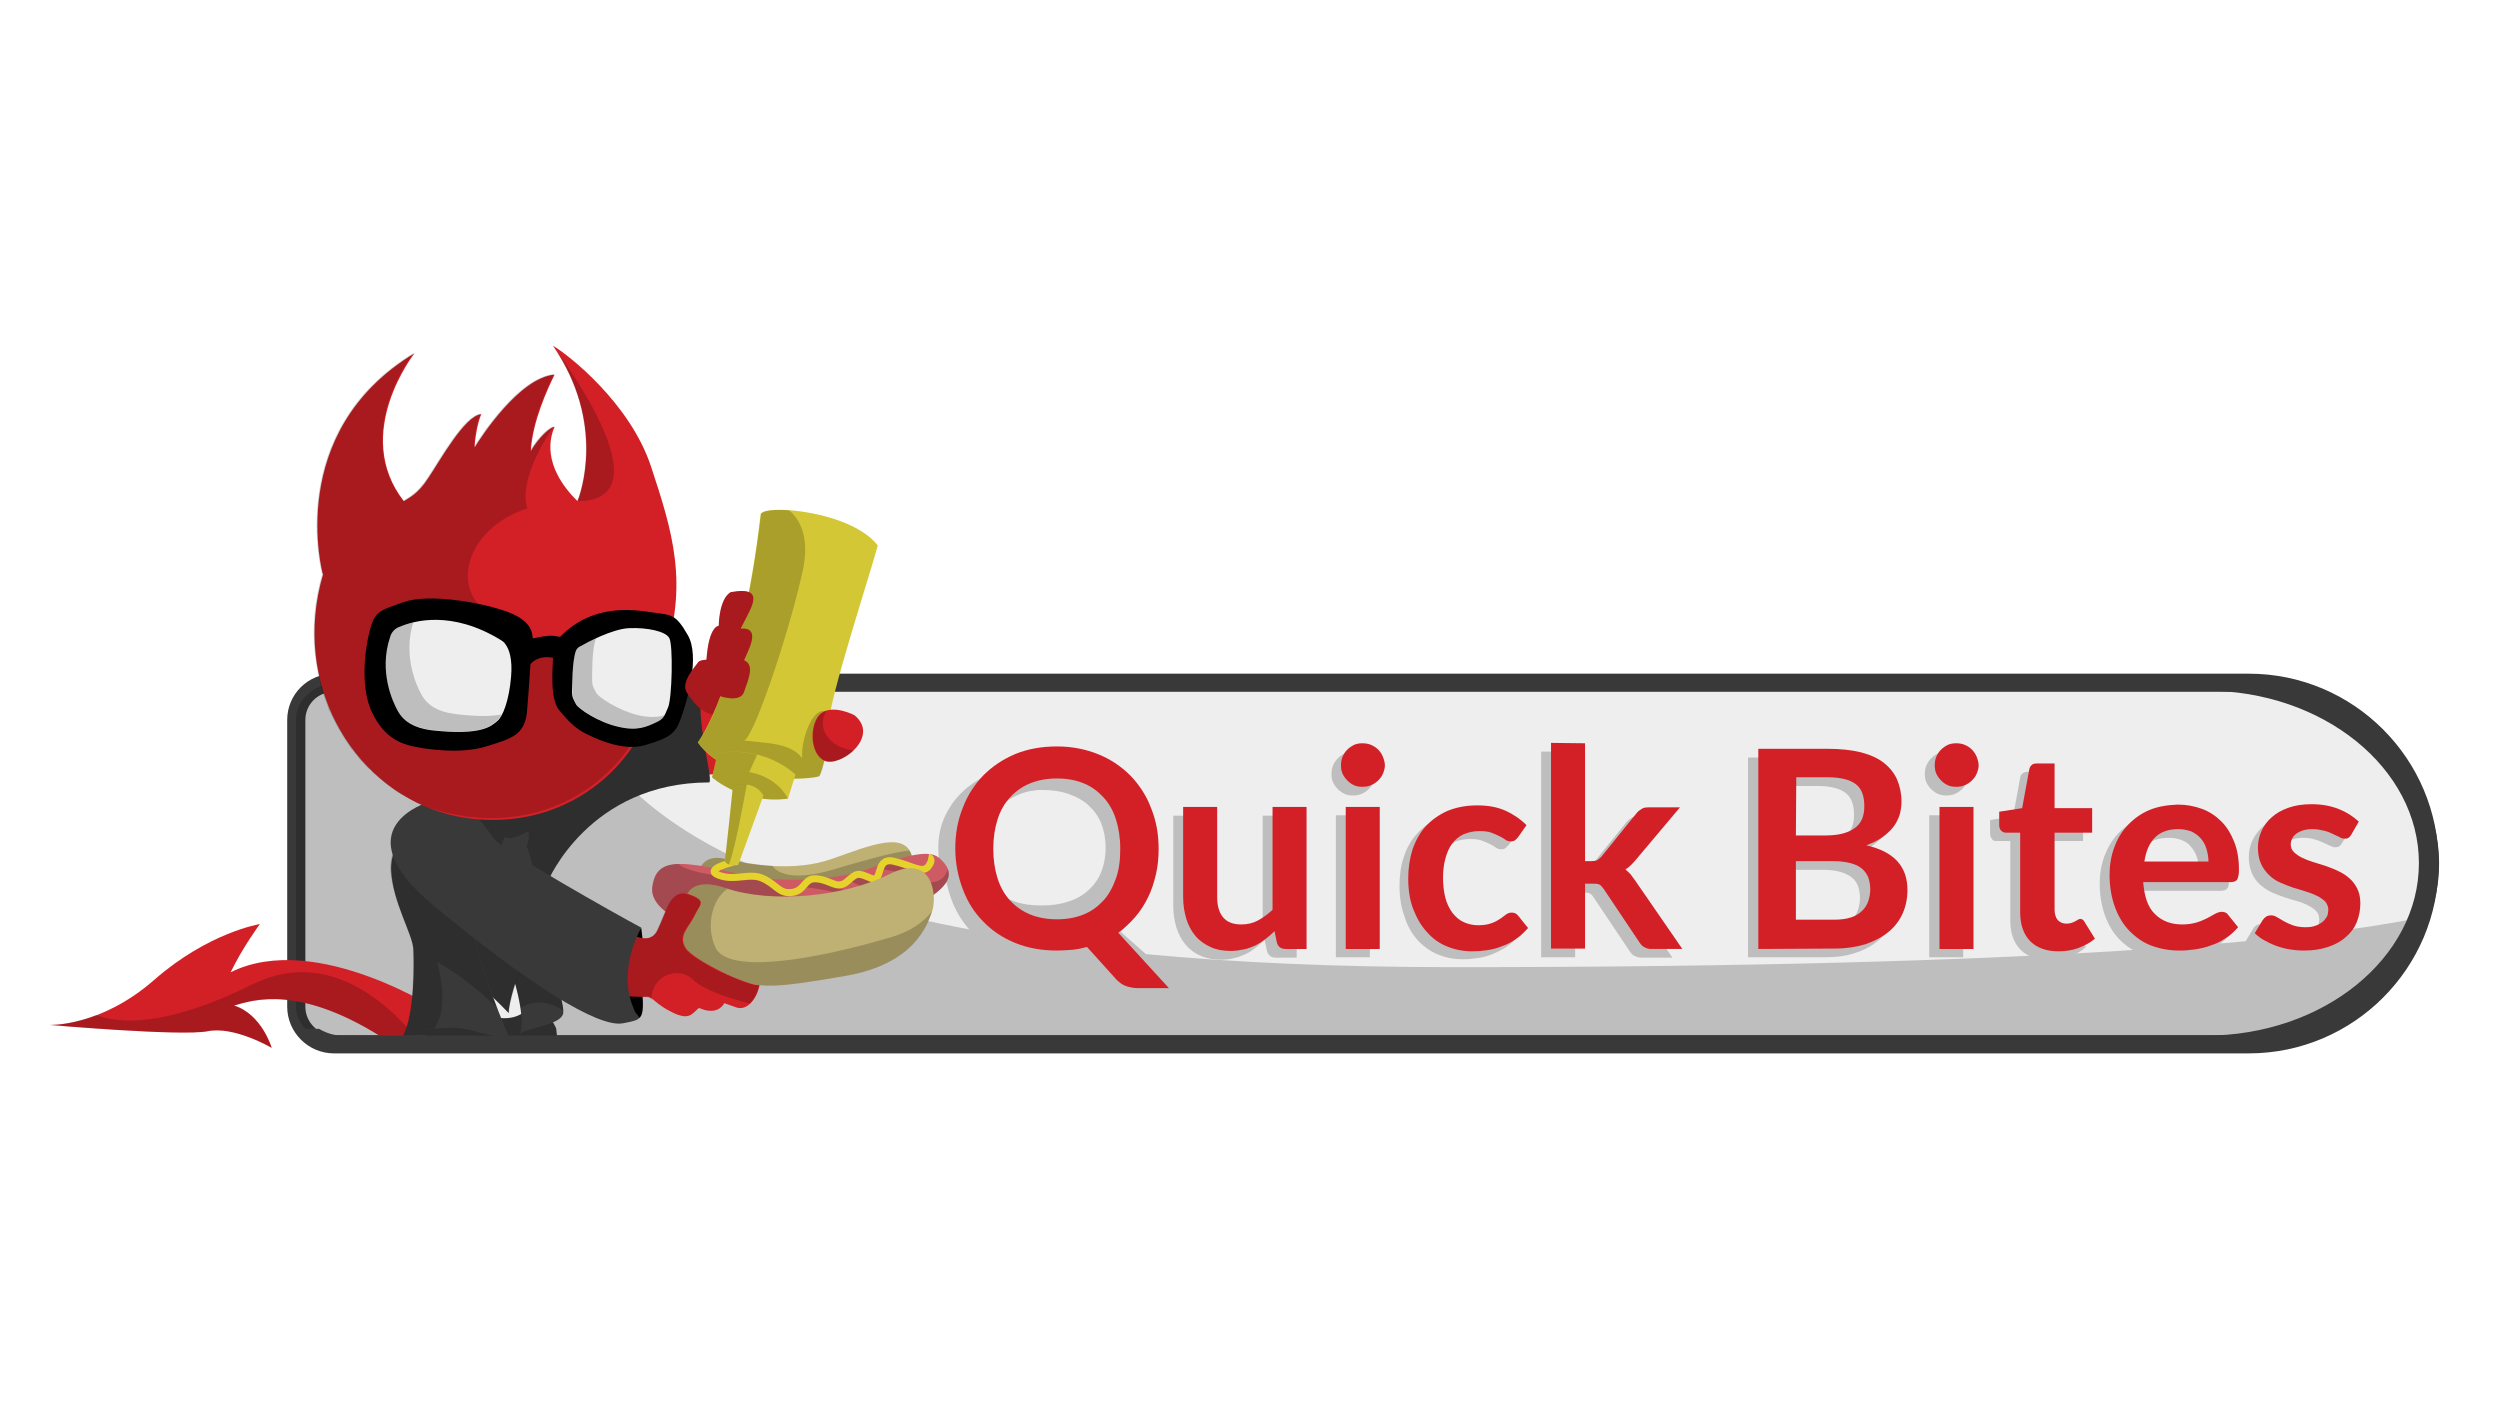 <?xml version="1.0" encoding="utf-8"?>
<!-- Generator: Adobe Illustrator 27.0.1, SVG Export Plug-In . SVG Version: 6.00 Build 0)  -->
<svg version="1.1" id="Layer_1_copy" xmlns="http://www.w3.org/2000/svg" xmlns:xlink="http://www.w3.org/1999/xlink" x="0px"
	 y="0px" viewBox="0 0 632 355.5" style="enable-background:new 0 0 632 355.5;" xml:space="preserve">
<style type="text/css">
	.st0{fill:#EEEEEE;stroke:#393939;stroke-width:4.59;stroke-miterlimit:10;}
	.st1{opacity:0.2;}
	.st2{fill:#D32027;}
	.st3{opacity:0.2;enable-background:new    ;}
	.st4{fill:#393939;}
	.st5{fill:#EEEEEE;}
	.st6{fill:#BFB073;}
	.st7{fill:#CE5B64;}
	.st8{fill:none;stroke:#E5D32C;stroke-width:1.772;stroke-miterlimit:10;}
	.st9{fill:#D3C735;}
</style>
<g>
	<path class="st0" d="M84.4,172.6h484.1c25.2,0,45.7,20.5,45.7,45.7l0,0c0,25.2-20.5,45.7-45.7,45.7H84.4c-5.2,0-9.5-4.3-9.5-9.5
		V182C74.9,176.8,79.1,172.6,84.4,172.6L84.4,172.6z"/>
	<g class="st1">
		<path d="M367.4,244.5c-29.6,0-55.4-1.2-77.7-3.3l-10.8-9.5c1.6-0.9,3.1-2,4.4-3.3c1.3-1.2,2.4-2.6,3.2-4.1c0.9-1.5,1.6-3,2-4.7
			c0.5-1.7,0.7-3.5,0.7-5.3c0-3-0.6-5.9-1.9-8.4c-1.3-2.6-3-4.8-5.3-6.7c-2.3-1.9-5-3.4-8.2-4.4c-3.2-1.1-6.7-1.6-10.6-1.6
			c-3.9,0-7.4,0.5-10.6,1.6c-3.2,1.1-5.9,2.5-8.2,4.4s-4,4.1-5.3,6.7s-1.9,5.4-1.9,8.4c0,3,0.6,5.9,1.9,8.4c1.3,2.6,3,4.8,5.3,6.7
			s5,3.4,8.2,4.4c3.2,1.1,6.7,1.6,10.6,1.6c1.4,0,2.7-0.1,4-0.2c1.3-0.1,2.5-0.3,3.7-0.6l5.7,5.1c-106-12.4-128.6-46.5-132.1-67.3
			h-58c-6.5,0-11.7,4.2-11.7,9.5v72.4c0,5.2,5.3,9.5,11.7,9.5h471c25.2,0,46.5-13.3,53.8-31.7C583.3,237.7,518.2,244.5,367.4,244.5
			L367.4,244.5z M270.1,227.9c-2,0.7-4.2,1-6.8,1s-4.8-0.3-6.8-1c-2-0.7-3.7-1.6-5.1-2.9s-2.5-2.8-3.2-4.6s-1.1-3.8-1.1-6.1
			s0.4-4.3,1.1-6.1c0.8-1.8,1.8-3.3,3.2-4.6c1.4-1.3,3.1-2.2,5.1-2.9c2-0.7,4.3-1,6.8-1s4.8,0.3,6.8,1c2,0.7,3.7,1.6,5.1,2.9
			c1.4,1.3,2.5,2.8,3.2,4.6s1.1,3.8,1.1,6.1s-0.4,4.3-1.1,6.1s-1.8,3.3-3.2,4.6C273.8,226.3,272.1,227.3,270.1,227.9z"/>
		<path d="M290.1,217.4c0,2.3-0.2,4.4-0.7,6.5c-0.5,2.1-1.1,4-2,5.8c-0.9,1.8-1.9,3.4-3.2,4.9c-1.3,1.5-2.7,2.8-4.3,4l12.8,14h-7.8
			c-1.1,0-2.1-0.2-3-0.5c-0.9-0.3-1.7-0.9-2.5-1.7l-7.4-8.2c-1.2,0.3-2.4,0.6-3.7,0.7c-1.2,0.2-2.6,0.2-3.9,0.2
			c-3.8,0-7.3-0.6-10.5-1.9c-3.2-1.3-5.9-3.1-8.1-5.4s-4-5-5.2-8.2c-1.2-3.2-1.9-6.6-1.9-10.3c0-3.7,0.6-7.1,1.9-10.3
			c1.2-3.2,3-5.9,5.2-8.2s5-4.1,8.1-5.4c3.2-1.3,6.7-1.9,10.5-1.9s7.3,0.7,10.5,2c3.1,1.3,5.8,3.1,8.1,5.4s4,5,5.2,8.2
			C289.4,210.3,290.1,213.7,290.1,217.4L290.1,217.4z M280.4,217.4c0-2.8-0.4-5.3-1.1-7.5s-1.8-4.1-3.2-5.6c-1.4-1.5-3-2.7-5-3.5
			c-2-0.8-4.2-1.2-6.7-1.2s-4.7,0.4-6.7,1.2c-2,0.8-3.7,2-5.1,3.5c-1.4,1.5-2.5,3.4-3.2,5.6c-0.7,2.2-1.1,4.7-1.1,7.5
			s0.4,5.3,1.1,7.5c0.7,2.2,1.8,4.1,3.2,5.6s3.1,2.7,5.1,3.5c2,0.8,4.2,1.2,6.7,1.2s4.7-0.4,6.7-1.2c2-0.8,3.6-2,5-3.5
			c1.4-1.5,2.4-3.4,3.2-5.6C280,222.7,280.4,220.2,280.4,217.4z"/>
		<path d="M299.7,238.8c1,1.2,2.3,2.2,3.8,2.8c1.5,0.7,3.2,1,5.2,1c1.2,0,2.3-0.1,3.3-0.4c1-0.2,2-0.6,2.9-1c0.9-0.4,1.7-1,2.5-1.6
			c0.8-0.6,1.6-1.3,2.3-2l0.6,2.9c0.4,1.1,1.1,1.6,2.2,1.6h5.3v-35.9h-8.6v26c-1.2,1.2-2.4,2.1-3.7,2.7c-1.3,0.7-2.7,1-4.2,1
			c-2,0-3.6-0.6-4.6-1.8c-1-1.2-1.5-2.9-1.5-5.1v-22.8h-8.6V229c0,2,0.3,3.8,0.8,5.5C297.9,236.1,298.7,237.6,299.7,238.8
			L299.7,238.8z"/>
		<path d="M338.2,199.5c0.5,0.5,1.1,0.9,1.7,1.2s1.4,0.4,2.1,0.4s1.5-0.1,2.2-0.4c0.7-0.3,1.3-0.7,1.8-1.2c0.5-0.5,0.9-1.1,1.2-1.7
			c0.3-0.7,0.5-1.4,0.5-2.1c0-0.7-0.2-1.5-0.5-2.2c-0.3-0.7-0.7-1.3-1.2-1.8c-0.5-0.5-1.1-0.9-1.8-1.2c-0.7-0.3-1.4-0.4-2.2-0.4
			s-1.5,0.1-2.1,0.4c-0.7,0.3-1.2,0.7-1.7,1.2c-0.5,0.5-0.9,1.1-1.2,1.8c-0.3,0.7-0.4,1.4-0.4,2.2s0.1,1.4,0.4,2.1
			C337.3,198.4,337.7,199,338.2,199.5z"/>
		<rect x="337.7" y="206.1" width="8.6" height="35.9"/>
		<path d="M358.4,237.7c1.5,1.6,3.2,2.8,5.1,3.6c2,0.8,4,1.2,6.3,1.2c1.3,0,2.5-0.1,3.8-0.3c1.3-0.2,2.5-0.5,3.7-1
			c1.2-0.5,2.4-1.1,3.5-1.8c1.1-0.8,2.2-1.7,3.1-2.8l-2.5-3.1c-0.4-0.5-0.9-0.8-1.6-0.8c-0.5,0-1,0.2-1.5,0.5
			c-0.4,0.3-0.9,0.7-1.5,1.1c-0.6,0.4-1.3,0.8-2.2,1.1c-0.9,0.3-2,0.5-3.3,0.5s-2.6-0.3-3.7-0.8c-1.1-0.5-2-1.3-2.8-2.3
			s-1.4-2.3-1.8-3.8c-0.4-1.5-0.6-3.2-0.6-5.1s0.2-3.5,0.6-4.9c0.4-1.5,0.9-2.7,1.7-3.7c0.8-1,1.7-1.8,2.9-2.4
			c1.1-0.5,2.5-0.8,4-0.8c1.2,0,2.2,0.1,3,0.4c0.8,0.3,1.5,0.6,2.1,0.9c0.6,0.3,1.1,0.6,1.5,0.9c0.4,0.3,0.9,0.4,1.3,0.4
			c0.5,0,0.8-0.1,1.1-0.3c0.2-0.2,0.5-0.4,0.8-0.8l2.3-3.1c-1.6-1.6-3.4-2.8-5.4-3.7c-2-0.9-4.4-1.3-7.1-1.3c-2.8,0-5.3,0.5-7.5,1.4
			c-2.2,0.9-4,2.2-5.5,3.9c-1.5,1.6-2.6,3.6-3.3,5.8c-0.8,2.3-1.1,4.7-1.1,7.3c0,2.9,0.4,5.6,1.3,7.9
			C355.8,234.2,357,236.1,358.4,237.7L358.4,237.7z"/>
		<path d="M398.2,225.6h2c0.7,0,1.2,0.1,1.6,0.2c0.4,0.2,0.7,0.5,1.1,1.1l9.1,13.6c0.4,0.6,0.8,1,1.3,1.2c0.5,0.2,1,0.4,1.7,0.4h7.8
			l-12-17.4c-0.4-0.5-0.7-1-1.1-1.5c-0.4-0.5-0.8-0.9-1.3-1.2c0.5-0.3,0.9-0.7,1.4-1.1c0.4-0.4,0.8-0.9,1.2-1.3l11.2-13.3h-7.9
			c-0.7,0-1.3,0.1-1.8,0.4c-0.4,0.3-0.9,0.6-1.3,1.1l-8.9,11c-0.4,0.4-0.7,0.7-1.1,0.9c-0.3,0.2-0.8,0.2-1.4,0.2h-1.6V190h-8.6v52
			h8.6L398.2,225.6L398.2,225.6z"/>
		<path d="M469,240.9c2.3-0.7,4.2-1.8,5.8-3.1c1.6-1.3,2.8-2.9,3.6-4.7c0.8-1.8,1.2-3.8,1.2-5.9c0-5.9-3.5-9.7-10.4-11.3
			c1.6-0.5,2.9-1.2,4-2c1.1-0.8,2.1-1.6,2.8-2.6s1.3-2,1.6-3c0.4-1.1,0.5-2.2,0.5-3.4c0-2.1-0.4-3.9-1.1-5.6
			c-0.7-1.7-1.8-3.1-3.3-4.2c-1.5-1.2-3.4-2.1-5.8-2.7s-5.2-0.9-8.5-0.9h-17.5V242h19.1C464.1,242,466.7,241.7,469,240.9L469,240.9z
			 M451.5,198.7h8c3.2,0,5.5,0.6,7,1.7c1.5,1.1,2.2,3,2.2,5.6s-0.8,4.4-2.5,5.6c-1.7,1.2-4.1,1.8-7.3,1.8h-7.5L451.5,198.7
			L451.5,198.7z M451.5,234.7v-14.8h9.5c1.7,0,3.1,0.2,4.2,0.5s2.1,0.8,2.9,1.4s1.3,1.4,1.6,2.2s0.5,1.9,0.5,3s-0.2,2-0.5,3
			s-0.8,1.8-1.5,2.4c-0.7,0.7-1.7,1.3-2.8,1.7c-1.2,0.4-2.6,0.6-4.4,0.6L451.5,234.7L451.5,234.7z"/>
		<path d="M488.2,199.5c0.5,0.5,1.1,0.9,1.7,1.2c0.7,0.3,1.4,0.4,2.1,0.4c0.7,0,1.5-0.1,2.2-0.4c0.7-0.3,1.3-0.7,1.8-1.2
			c0.5-0.5,0.9-1.1,1.2-1.7c0.3-0.7,0.5-1.4,0.5-2.1c0-0.7-0.2-1.5-0.5-2.2c-0.3-0.7-0.7-1.3-1.2-1.8c-0.5-0.5-1.1-0.9-1.8-1.2
			c-0.7-0.3-1.4-0.4-2.2-0.4s-1.5,0.1-2.1,0.4c-0.7,0.3-1.2,0.7-1.7,1.2c-0.5,0.5-0.9,1.1-1.2,1.8c-0.3,0.7-0.4,1.4-0.4,2.2
			s0.1,1.4,0.4,2.1C487.3,198.4,487.7,199,488.2,199.5z"/>
		<rect x="487.7" y="206.1" width="8.6" height="35.9"/>
		<path d="M504.6,212.6h3.6v20.1c0,3.1,0.8,5.5,2.5,7.3c1.7,1.8,4.1,2.6,7.2,2.6c1.8,0,3.4-0.3,5.1-0.8s3.1-1.3,4.3-2.4l-2.6-4.2
			c-0.2-0.3-0.4-0.4-0.5-0.6c-0.2-0.1-0.4-0.2-0.6-0.2c-0.2,0-0.4,0.1-0.6,0.2c-0.2,0.1-0.4,0.3-0.7,0.4c-0.3,0.1-0.6,0.3-0.9,0.4
			c-0.4,0.1-0.8,0.2-1.3,0.2c-0.9,0-1.7-0.3-2.2-0.9c-0.6-0.6-0.8-1.5-0.8-2.6v-19.5h9.5v-6.2h-9.5v-11.3h-4.5
			c-0.5,0-0.9,0.1-1.3,0.4c-0.3,0.3-0.6,0.6-0.6,1.1l-1.8,9.8l-5.8,0.9v3.4c0,0.6,0.2,1.1,0.5,1.4
			C503.7,212.5,504.1,212.6,504.6,212.6L504.6,212.6z"/>
		<path d="M535.9,237.6c1.6,1.6,3.5,2.8,5.6,3.7c2.1,0.8,4.5,1.2,7,1.2c1.3,0,2.6-0.1,3.9-0.3c1.3-0.2,2.7-0.5,4-1
			c1.3-0.5,2.5-1.1,3.7-1.8c1.2-0.8,2.3-1.7,3.2-2.8l-2.5-3.1c-0.2-0.3-0.4-0.5-0.7-0.6c-0.3-0.1-0.6-0.2-0.9-0.2
			c-0.5,0-1.1,0.2-1.7,0.5c-0.6,0.3-1.2,0.7-2,1.1c-0.8,0.4-1.6,0.8-2.7,1.1c-1,0.3-2.2,0.5-3.6,0.5c-2.8,0-5.1-0.9-6.9-2.6
			c-1.7-1.7-2.7-4.4-3-8.1h22.2c0.4,0,0.7-0.1,1-0.2c0.3-0.1,0.5-0.3,0.6-0.5c0.2-0.2,0.3-0.6,0.3-1c0.1-0.4,0.1-1,0.1-1.6
			c0-2.6-0.4-4.9-1.2-6.9c-0.8-2-1.8-3.7-3.2-5.1c-1.4-1.4-3-2.4-4.9-3.2c-1.9-0.7-4-1.1-6.2-1.1c-2.7,0-5.1,0.5-7.2,1.4
			c-2.1,0.9-3.9,2.2-5.4,3.8c-1.5,1.6-2.6,3.5-3.4,5.6c-0.8,2.2-1.2,4.5-1.2,6.9c0,3.1,0.5,5.9,1.4,8.3
			C533.1,234,534.3,236,535.9,237.6L535.9,237.6z M542.3,213.9c1.4-1.4,3.4-2.1,5.9-2.1c1.3,0,2.4,0.2,3.4,0.6c1,0.4,1.8,1,2.4,1.8
			c0.6,0.7,1.1,1.6,1.4,2.6c0.3,1,0.5,2,0.5,3.2h-16.2C540,217.3,540.9,215.3,542.3,213.9L542.3,213.9z"/>
		<path d="M584.8,235.2c-0.5,0.4-1.1,0.7-1.8,1c-0.7,0.2-1.6,0.4-2.6,0.4c-1.3,0-2.4-0.2-3.2-0.5c-0.9-0.3-1.6-0.6-2.2-1
			c-0.6-0.4-1.2-0.7-1.7-1c-0.5-0.3-1-0.5-1.5-0.5s-1,0.1-1.3,0.3c-0.4,0.2-0.7,0.5-0.9,0.9l-2,3.3c0.7,0.6,1.5,1.2,2.4,1.8
			c0.9,0.5,1.9,1,3,1.4c1.1,0.4,2.2,0.7,3.4,0.9c1.2,0.2,2.4,0.3,3.6,0.3c2.3,0,4.4-0.3,6.1-0.9s3.3-1.4,4.5-2.5
			c1.2-1.1,2.1-2.3,2.8-3.8c0.6-1.5,0.9-3,0.9-4.8c0-1.4-0.3-2.7-0.8-3.7c-0.5-1-1.2-1.9-2-2.6s-1.8-1.3-2.8-1.8
			c-1.1-0.5-2.1-0.9-3.2-1.3c-1.1-0.4-2.2-0.7-3.2-1c-1.1-0.3-2-0.7-2.8-1.1c-0.8-0.4-1.5-0.9-2-1.4c-0.5-0.5-0.8-1.2-0.8-1.9
			c0-1.2,0.5-2.1,1.5-2.8c1-0.7,2.3-1.1,4-1.1c1.1,0,2,0.1,2.9,0.4c0.8,0.2,1.5,0.5,2.2,0.8s1.2,0.6,1.7,0.8
			c0.5,0.2,0.9,0.4,1.3,0.4c0.4,0,0.7-0.1,1-0.2c0.3-0.2,0.5-0.4,0.7-0.8l2-3.1c-1.4-1.3-3-2.4-5.1-3.2s-4.3-1.2-6.8-1.2
			c-2.2,0-4.2,0.3-5.9,0.9s-3.1,1.4-4.2,2.4c-1.1,1-2,2.2-2.6,3.5c-0.6,1.3-0.9,2.7-0.9,4.2c0,1.6,0.3,2.9,0.8,4.1
			c0.5,1.1,1.2,2.1,2,2.8s1.8,1.4,2.8,1.9c1.1,0.5,2.1,0.9,3.3,1.3c1.1,0.4,2.2,0.7,3.3,1c1.1,0.3,2,0.7,2.8,1.1
			c0.8,0.4,1.5,0.9,2,1.4c0.5,0.5,0.8,1.2,0.8,2.1c0,0.6-0.1,1.1-0.3,1.6C585.7,234.4,585.3,234.8,584.8,235.2L584.8,235.2z"/>
	</g>
	<g>
		<path class="st2" d="M292.9,214.6c0,2.3-0.2,4.4-0.7,6.5c-0.5,2.1-1.1,4-2,5.8c-0.9,1.8-1.9,3.4-3.2,4.9c-1.3,1.5-2.7,2.8-4.3,4
			l12.8,14h-7.8c-1.1,0-2.1-0.2-3-0.5c-0.9-0.3-1.7-0.9-2.5-1.7l-7.4-8.2c-1.2,0.3-2.4,0.6-3.7,0.7s-2.6,0.2-3.9,0.2
			c-3.8,0-7.3-0.6-10.5-1.9c-3.2-1.3-5.9-3.1-8.1-5.4c-2.3-2.3-4-5-5.2-8.2c-1.2-3.2-1.9-6.6-1.9-10.3c0-3.7,0.6-7.1,1.9-10.3
			c1.2-3.2,3-5.9,5.2-8.2c2.3-2.3,5-4.1,8.1-5.4c3.2-1.3,6.7-1.9,10.5-1.9c3.8,0,7.3,0.7,10.5,2s5.8,3.1,8.1,5.4
			c2.2,2.3,4,5,5.2,8.2C292.3,207.5,292.9,210.9,292.9,214.6L292.9,214.6z M283.2,214.6c0-2.8-0.4-5.3-1.1-7.5
			c-0.7-2.2-1.8-4.1-3.2-5.6c-1.4-1.5-3-2.7-5-3.5c-2-0.8-4.2-1.2-6.7-1.2c-2.5,0-4.7,0.4-6.7,1.2c-2,0.8-3.7,2-5.1,3.5
			c-1.4,1.5-2.5,3.4-3.2,5.6c-0.7,2.2-1.1,4.7-1.1,7.5s0.4,5.3,1.1,7.5c0.7,2.2,1.8,4.1,3.2,5.6c1.4,1.5,3.1,2.7,5.1,3.5
			c2,0.8,4.2,1.2,6.7,1.2c2.5,0,4.7-0.4,6.7-1.2c2-0.8,3.6-2,5-3.5c1.4-1.5,2.4-3.4,3.2-5.6C282.9,219.9,283.2,217.4,283.2,214.6z"
			/>
		<path class="st2" d="M307.7,204v22.8c0,2.2,0.5,3.9,1.5,5.1c1,1.2,2.5,1.8,4.6,1.8c1.5,0,2.9-0.3,4.2-1s2.5-1.6,3.7-2.7v-26h8.6
			v35.9h-5.3c-1.1,0-1.9-0.5-2.2-1.6l-0.6-2.9c-0.7,0.7-1.5,1.4-2.3,2c-0.8,0.6-1.6,1.1-2.5,1.6c-0.9,0.4-1.9,0.8-2.9,1
			c-1,0.2-2.2,0.4-3.3,0.4c-2,0-3.7-0.3-5.2-1s-2.8-1.6-3.8-2.8c-1-1.2-1.8-2.7-2.3-4.3c-0.5-1.7-0.8-3.5-0.8-5.5V204L307.7,204
			L307.7,204z"/>
		<path class="st2" d="M350.1,193.5c0,0.7-0.2,1.4-0.5,2.1c-0.3,0.7-0.7,1.2-1.2,1.7c-0.5,0.5-1.1,0.9-1.8,1.2
			c-0.7,0.3-1.4,0.4-2.2,0.4s-1.5-0.1-2.1-0.4c-0.7-0.3-1.2-0.7-1.7-1.2c-0.5-0.5-0.9-1.1-1.2-1.7c-0.3-0.7-0.4-1.4-0.4-2.1
			c0-0.7,0.1-1.5,0.4-2.2c0.3-0.7,0.7-1.3,1.2-1.8c0.5-0.5,1.1-0.9,1.7-1.2c0.7-0.3,1.4-0.4,2.1-0.4c0.7,0,1.5,0.1,2.2,0.4
			c0.7,0.3,1.3,0.7,1.8,1.2c0.5,0.5,0.9,1.1,1.2,1.8C349.9,192.1,350.1,192.8,350.1,193.5z M348.8,204v35.9h-8.6V204H348.8z"/>
		<path class="st2" d="M383.8,211.6c-0.3,0.3-0.5,0.6-0.8,0.8c-0.2,0.2-0.6,0.3-1.1,0.3s-0.9-0.1-1.3-0.4c-0.4-0.3-0.9-0.6-1.5-0.9
			c-0.6-0.3-1.3-0.6-2.1-0.9s-1.8-0.4-3-0.4c-1.5,0-2.8,0.3-4,0.8c-1.1,0.5-2.1,1.3-2.9,2.4c-0.8,1-1.3,2.3-1.7,3.7
			c-0.4,1.5-0.6,3.1-0.6,4.9c0,1.8,0.2,3.6,0.6,5.1c0.4,1.5,1,2.7,1.8,3.8c0.8,1,1.7,1.8,2.8,2.3c1.1,0.5,2.3,0.8,3.7,0.8
			c1.4,0,2.5-0.2,3.3-0.5c0.9-0.3,1.6-0.7,2.2-1.1c0.6-0.4,1.1-0.8,1.5-1.1c0.4-0.3,0.9-0.5,1.5-0.5c0.7,0,1.2,0.3,1.6,0.8l2.5,3.1
			c-1,1.1-2,2.1-3.1,2.8c-1.1,0.8-2.3,1.4-3.5,1.8c-1.2,0.5-2.4,0.8-3.7,1c-1.3,0.2-2.6,0.3-3.8,0.3c-2.2,0-4.3-0.4-6.3-1.2
			s-3.7-2-5.1-3.6c-1.5-1.6-2.6-3.5-3.5-5.8c-0.9-2.3-1.3-4.9-1.3-7.9c0-2.6,0.4-5.1,1.1-7.3c0.8-2.3,1.9-4.2,3.3-5.8
			c1.5-1.6,3.3-2.9,5.5-3.9c2.2-0.9,4.7-1.4,7.5-1.4c2.8,0,5,0.4,7.1,1.3c2,0.9,3.8,2.1,5.4,3.7L383.8,211.6L383.8,211.6z"/>
		<path class="st2" d="M400.7,187.9v29.8h1.6c0.6,0,1-0.1,1.4-0.2c0.3-0.2,0.7-0.5,1.1-0.9l8.9-11c0.4-0.5,0.8-0.8,1.3-1.1
			c0.4-0.3,1-0.4,1.8-0.4h7.9l-11.2,13.3c-0.4,0.5-0.8,0.9-1.2,1.3c-0.4,0.4-0.9,0.8-1.4,1.1c0.5,0.4,0.9,0.8,1.3,1.2
			c0.4,0.5,0.7,1,1.1,1.5l12,17.4h-7.8c-0.7,0-1.2-0.1-1.7-0.4c-0.5-0.2-0.9-0.6-1.3-1.2l-9.1-13.6c-0.4-0.5-0.7-0.9-1.1-1.1
			c-0.4-0.2-0.9-0.2-1.6-0.2h-2v16.4h-8.6v-52L400.7,187.9L400.7,187.9z"/>
		<path class="st2" d="M444.5,239.9v-50.6H462c3.3,0,6.1,0.3,8.5,0.9c2.3,0.6,4.3,1.5,5.8,2.7c1.5,1.2,2.6,2.6,3.3,4.2
			c0.7,1.7,1.1,3.5,1.1,5.6c0,1.2-0.2,2.3-0.5,3.4c-0.4,1.1-0.9,2.1-1.6,3c-0.7,0.9-1.7,1.8-2.8,2.6c-1.1,0.8-2.5,1.4-4,2
			c7,1.6,10.4,5.3,10.4,11.3c0,2.1-0.4,4.1-1.2,5.9c-0.8,1.8-2,3.4-3.6,4.7c-1.6,1.3-3.5,2.3-5.8,3.1c-2.3,0.7-4.9,1.1-7.8,1.1
			L444.5,239.9L444.5,239.9z M454,211.2h7.5c3.2,0,5.6-0.6,7.3-1.8c1.7-1.2,2.5-3,2.5-5.6s-0.7-4.5-2.2-5.6c-1.5-1.1-3.8-1.7-7-1.7
			h-8L454,211.2L454,211.2z M454,217.7v14.8h9.6c1.8,0,3.2-0.2,4.4-0.6c1.2-0.4,2.1-1,2.8-1.7c0.7-0.7,1.2-1.5,1.5-2.4
			c0.3-0.9,0.5-1.9,0.5-3c0-1.1-0.2-2.1-0.5-3c-0.4-0.9-0.9-1.6-1.6-2.2c-0.7-0.6-1.7-1.1-2.9-1.4c-1.2-0.3-2.6-0.5-4.2-0.5
			L454,217.7L454,217.7z"/>
		<path class="st2" d="M500.2,193.5c0,0.7-0.2,1.4-0.5,2.1c-0.3,0.7-0.7,1.2-1.2,1.7c-0.5,0.5-1.1,0.9-1.8,1.2
			c-0.7,0.3-1.4,0.4-2.2,0.4s-1.5-0.1-2.1-0.4c-0.7-0.3-1.2-0.7-1.7-1.2c-0.5-0.5-0.9-1.1-1.2-1.7c-0.3-0.7-0.4-1.4-0.4-2.1
			c0-0.7,0.1-1.5,0.4-2.2c0.3-0.7,0.7-1.3,1.2-1.8c0.5-0.5,1.1-0.9,1.7-1.2c0.7-0.3,1.4-0.4,2.1-0.4c0.7,0,1.5,0.1,2.2,0.4
			c0.7,0.3,1.3,0.7,1.8,1.2c0.5,0.5,0.9,1.1,1.2,1.8C500,192.1,500.2,192.8,500.2,193.5z M498.9,204v35.9h-8.6V204H498.9z"/>
		<path class="st2" d="M520.4,240.5c-3.1,0-5.5-0.9-7.2-2.6c-1.7-1.8-2.5-4.2-2.5-7.3v-20.1h-3.6c-0.5,0-0.9-0.2-1.2-0.5
			s-0.5-0.8-0.5-1.4v-3.4l5.8-0.9l1.8-9.8c0.1-0.5,0.3-0.8,0.6-1.1c0.3-0.3,0.8-0.4,1.3-0.4h4.5v11.3h9.5v6.2h-9.5V230
			c0,1.1,0.3,2,0.8,2.6c0.6,0.6,1.3,0.9,2.2,0.9c0.5,0,1-0.1,1.3-0.2c0.4-0.1,0.7-0.3,0.9-0.4c0.3-0.1,0.5-0.3,0.7-0.4
			c0.2-0.1,0.4-0.2,0.6-0.2c0.3,0,0.5,0.1,0.6,0.2c0.2,0.1,0.3,0.3,0.5,0.6l2.6,4.2c-1.3,1.1-2.7,1.8-4.3,2.4
			C523.9,240.2,522.2,240.5,520.4,240.5L520.4,240.5z"/>
		<path class="st2" d="M550.5,203.4c2.3,0,4.3,0.4,6.2,1.1c1.9,0.7,3.5,1.8,4.9,3.2c1.4,1.4,2.4,3.1,3.2,5.1c0.8,2,1.2,4.3,1.2,6.9
			c0,0.7,0,1.2-0.1,1.6c-0.1,0.4-0.2,0.8-0.3,1s-0.4,0.4-0.6,0.5c-0.3,0.1-0.6,0.2-1,0.2h-22.2c0.3,3.7,1.2,6.4,3,8.1
			c1.7,1.7,4,2.6,6.9,2.6c1.4,0,2.6-0.2,3.6-0.5s1.9-0.7,2.7-1.1c0.8-0.4,1.4-0.8,2-1.1c0.6-0.3,1.1-0.5,1.7-0.5
			c0.4,0,0.7,0.1,0.9,0.2c0.3,0.1,0.5,0.3,0.7,0.6l2.5,3.1c-1,1.1-2,2.1-3.2,2.8c-1.2,0.8-2.4,1.4-3.7,1.8c-1.3,0.5-2.6,0.8-4,1
			c-1.3,0.2-2.6,0.3-3.9,0.3c-2.5,0-4.8-0.4-7-1.2s-4-2.1-5.6-3.7c-1.6-1.6-2.8-3.6-3.7-6c-0.9-2.4-1.4-5.2-1.4-8.3
			c0-2.4,0.4-4.8,1.2-6.9c0.8-2.2,1.9-4,3.4-5.6c1.5-1.6,3.3-2.9,5.4-3.8C545.4,203.9,547.9,203.5,550.5,203.4L550.5,203.4z
			 M550.7,209.6c-2.5,0-4.5,0.7-5.9,2.1c-1.4,1.4-2.3,3.4-2.7,6.1h16.2c0-1.1-0.2-2.2-0.5-3.2c-0.3-1-0.8-1.9-1.4-2.6
			c-0.6-0.7-1.4-1.3-2.4-1.8C553.1,209.9,552,209.6,550.7,209.6L550.7,209.6z"/>
		<path class="st2" d="M594.4,211c-0.2,0.4-0.5,0.6-0.7,0.8c-0.3,0.2-0.6,0.2-1,0.2c-0.4,0-0.9-0.1-1.3-0.4c-0.5-0.2-1-0.5-1.7-0.8
			c-0.6-0.3-1.3-0.6-2.2-0.8c-0.8-0.2-1.8-0.4-2.9-0.4c-1.7,0-3,0.4-4,1.1c-1,0.7-1.5,1.7-1.5,2.8c0,0.8,0.3,1.4,0.8,1.9
			c0.5,0.5,1.2,1,2,1.4c0.8,0.4,1.8,0.8,2.8,1.1c1.1,0.3,2.1,0.7,3.2,1c1.1,0.4,2.2,0.8,3.2,1.3c1.1,0.5,2,1.1,2.8,1.8
			c0.8,0.7,1.5,1.6,2,2.6c0.5,1,0.8,2.3,0.8,3.7c0,1.7-0.3,3.3-0.9,4.8c-0.6,1.5-1.5,2.7-2.8,3.8c-1.2,1.1-2.7,1.9-4.5,2.5
			c-1.8,0.6-3.8,0.9-6.1,0.9c-1.2,0-2.4-0.1-3.6-0.3c-1.2-0.2-2.3-0.5-3.4-0.9c-1.1-0.4-2.1-0.9-3-1.4c-0.9-0.5-1.7-1.1-2.4-1.8
			l2-3.3c0.3-0.4,0.6-0.7,0.9-0.9c0.4-0.2,0.8-0.3,1.3-0.3s1,0.2,1.5,0.5c0.5,0.3,1,0.6,1.7,1s1.4,0.7,2.2,1
			c0.9,0.3,1.9,0.5,3.2,0.5c1,0,1.9-0.1,2.6-0.4c0.7-0.2,1.3-0.6,1.8-1s0.8-0.9,1.1-1.4c0.2-0.5,0.3-1.1,0.3-1.6
			c0-0.8-0.3-1.5-0.8-2.1c-0.5-0.5-1.2-1-2-1.4c-0.8-0.4-1.8-0.8-2.8-1.1c-1.1-0.3-2.1-0.7-3.3-1c-1.1-0.4-2.2-0.8-3.3-1.3
			s-2-1.1-2.8-1.9c-0.8-0.8-1.5-1.7-2-2.8c-0.5-1.1-0.8-2.5-0.8-4.1c0-1.5,0.3-2.9,0.9-4.2c0.6-1.3,1.4-2.5,2.6-3.5
			c1.1-1,2.5-1.8,4.2-2.4c1.7-0.6,3.6-0.9,5.9-0.9c2.5,0,4.7,0.4,6.8,1.2c2,0.8,3.7,1.9,5.1,3.2L594.4,211L594.4,211z"/>
	</g>
	<g>
		<path class="st2" d="M98.4,263.4h16.5c-0.5-3.7-3.1-7.4-3.1-7.4s-31.9-21-53.5-10.2c3.1-6.4,7.4-12.2,7.4-12.2s-13,2.1-26.7,14.1
			c-13.7,12-26.5,11.4-26.5,11.4s33.2,2.9,40,1.6c6.7-1.4,16.2,4.2,16.2,4.2s-2.5-8.5-9.5-10.7C63.8,252.9,75.9,248.5,98.4,263.4
			L98.4,263.4z"/>
		<path class="st3" d="M98.4,263.4h7.8c-10.1-12.3-24.9-23.2-42.5-14.5c-22.2,11-33.9,9.8-39.4,7.7c-7,2.7-11.9,2.5-11.9,2.5
			s33.2,2.9,40,1.6c6.7-1.4,16.2,4.2,16.2,4.2s-2.5-8.5-9.5-10.7C63.8,252.9,75.9,248.5,98.4,263.4L98.4,263.4z"/>
		<polygon class="st4" points="105.4,258.2 102,261.8 111.7,261.8 111.3,258.5 		"/>
		<polygon class="st3" points="105.4,258.2 102,261.8 111.7,261.8 111.3,258.5 		"/>
		<polygon class="st2" points="178.7,174.5 173.2,179.8 177.2,196 188.8,194.9 186.6,178.2 		"/>
		<polygon class="st5" points="130.5,229 140,252.8 139.2,262 119.5,262.5 116.2,241.4 		"/>
		<path class="st4" d="M107.2,263.4H141c-0.3-2.1-0.4-3.4-0.4-3.4s-3.7-8.5-7.5-4.7c-3.8,3.8-9.9,1.3-9.9,1.3s-15.9-4.8-15.1,0
			C108.5,258.2,108,260.8,107.2,263.4L107.2,263.4z"/>
		<path class="st3" d="M107.2,263.4H141c-0.3-2.1-0.4-3.4-0.4-3.4s-3.7-8.5-7.5-4.7c-3.8,3.8-9.9,1.3-9.9,1.3s-15.9-4.8-15.1,0
			C108.5,258.2,108,260.8,107.2,263.4L107.2,263.4z"/>
		<path class="st4" d="M129.4,245.9c0,0,3.6,10.7,2.1,15.3c3.1-1.7,10.6-2.2,10.9-5.2c0.3-3-4.8-17.6-4.8-17.6l0.9-15.6
			c0,0,10.4-25,40.8-25c1.2-1.1-4.9-20-0.8-25.9c-8.3,1.8-20.8,5.7-20.8,5.7l-23.4,22.5l-4.9,9.2L129.4,245.9L129.4,245.9z"/>
		<path class="st3" d="M178.5,171.9c-8.3,1.8-20.8,5.7-20.8,5.7l-23.4,22.5l-4.9,9.2v36.6c0,0,1.5,4.5,2.2,8.9
			c4.4-2.8,8.8-0.7,10.8,0.7c-0.2-3.9-4.8-17.2-4.8-17.2l0.9-15.6c0,0,10.4-25,40.8-25C180.5,196.8,174.4,177.8,178.5,171.9
			L178.5,171.9z"/>
		<path class="st4" d="M133.1,213.9c1.8-3.4-1-7.3-1-7.3l-3.8-1.9l-12.2,0.7c0,0,1.6,3.1,3.9,6.1l-2.2,12.2c0,0,2.3,20.5,3.4,23.6
			c1.1,3.1,3.8,5,7.4,8.8c-0.1-2.6,2.4-9.9,2.4-9.9s3.4-12,4.1-19.5C135.7,221.3,134.1,216.3,133.1,213.9L133.1,213.9z"/>
		<path class="st3" d="M134.4,231.9c-0.5,0-0.8-0.1-0.8-0.1c-0.4-0.2-7.9-12.2-7.9-12.2s1.2-9.1,2.4-7.9c0.7,0.7,3.4-0.5,5.5-1.6
			c-0.4-1.9-1.4-3.4-1.4-3.4l-3.8-1.9l-12.2,0.7c0,0,1.6,3.1,3.9,6.1l-2.2,12.2c0,0,2.3,20.5,3.4,23.6c1.1,3.1,3.8,5,7.4,8.8
			c-0.1-2.6,2.4-9.9,2.4-9.9S133.2,238.7,134.4,231.9L134.4,231.9z"/>
		<path class="st4" d="M105.1,208.5c0,0-6.6,4-6.2,11.7c0.4,7.8,5.3,15.8,5.6,19.6c0.2,3.8,0.3,16.6-2.5,21.9c2.4-0.7,11-3,17.2-1.2
			s9.5,1.7,9.5,1.7s-18.6-41.2-9.3-59.7S105.1,208.5,105.1,208.5L105.1,208.5z"/>
		<path class="st3" d="M104.4,239.8c0.2,3.8,0.3,16.6-2.5,21.9c1.3-0.4,4.4-1.2,7.9-1.7c3.1-4.4,2.1-11.5,0.7-16.8
			c5.5,2.9,11.7,8.2,15,11.4c-4.8-12.8-13-38.6-6.3-52.1c9.2-18.5-14.3,5.9-14.3,5.9s-6.6,4-6.2,11.7
			C99.3,228,104.2,236.1,104.4,239.8L104.4,239.8z"/>
		<path d="M162.1,249.3c0,0,1.3,7.2-0.6,8.1c-1.9,0.9-9.2-10.3-9.2-10.3l9.8-12.6C162.1,234.5,163.7,246,162.1,249.3L162.1,249.3z"
			/>
		<path class="st6" d="M176.4,221.8c0,0,0.3-6.2,6.8-4.7c6.5,1.5,17.6,3.4,27.2,0s19-7.4,20.3,0c1.4,7.4-19.4,10-19.4,10
			L176.4,221.8L176.4,221.8z"/>
		<path class="st3" d="M229.9,215c-5.1,0.6-12.7,2.9-19.9,5c-8.7,2.5-13.3,1.1-14.7-1.1c-4.7-0.3-9-1.1-12.2-1.8
			c-6.5-1.5-6.8,4.7-6.8,4.7l34.9,5.3c0,0,20.8-2.6,19.4-10C230.5,216.3,230.3,215.6,229.9,215L229.9,215z"/>
		<path class="st7" d="M178.9,232.7l-9.4-1.4c0,0-5.2-2.9-4.6-7.1c0.6-4.2,2.6-6.3,9.2-5.7c6.6,0.6,12.6,2.7,17.3,3.4
			c4.7,0.6,18.4,1.3,28.5-2.4c10.2-3.6,15.3-4.8,17.8-2.4c2.5,2.4,4.2,5.4-3,10C227.5,231.8,178.9,232.7,178.9,232.7L178.9,232.7z"
			/>
		<path class="st3" d="M239.6,219.7c-1.3,4.7-6.6,3.1-6.6,3.1v-3.1l-8.1-1.8c-0.8,0.2-1.6,0.5-2.4,0.8l0.3,0.2l-2.2,3.2l-2.6-1
			l-3.2,1.5l4.1,2.1l-2.9,1.1l-5.2-1.6l2.3-0.9l-3.4-0.4l-4.5-0.6l-3.8,2.6l2.2-0.6c0,0,7.8,0.8,9,2.1c1.2,1.4-10.6,1.5-10.9,1.8
			c-0.3,0.3-3.5-2.4-3.5-2.4l1.5-0.4c-1.4-0.4-4.3-1.3-4.7-2.1c-0.6-1-2-1.2-8.8-1.4c-10-0.9-13.5-2.4-14.7-3.5
			c-4.5,0.1-6.1,2.2-6.6,5.8c-0.6,4.2,4.6,7.1,4.6,7.1l9.4,1.4c0,0,48.6-0.9,55.8-5.6C239.6,224,240.4,221.6,239.6,219.7
			L239.6,219.7z M221.9,224.3l0.6-4.7l5.7,1.1L221.9,224.3L221.9,224.3z"/>
		<path class="st8" d="M185.2,218c0,0-7.6,1.8-3.4,3.3c4.2,1.5,7.7-0.8,11.1,0.8c3.5,1.6,4.1,4,7.4,3.5c3.4-0.5,2.9-3.9,6.4-3.4
			c3.5,0.4,5,2.8,7.5,0.6c2.5-2.2,2.6-2.2,5.9-0.8c3.3,1.4,1-5.3,5.7-4.3c4.7,1,7.4,3.3,8.9,1.3c1.5-2,0-2.3,0-2.3"/>
		<path class="st6" d="M173,230.6c0,0-1.5-10.1,10.4-6.1c11.8,4,30,2.2,41.4-3.5c11.4-5.7,12.1,6.1,10.8,9.5
			c-1.3,3.5-4.5,13.1-21.8,16.2c-17.3,3-22.1,3.4-28.1,0.5s-16.3-7.3-16.3-7.3L173,230.6L173,230.6z"/>
		<path class="st3" d="M225,237c-18.9,5.6-40.8,9.4-44.1,2.6c-2.5-5.3-1-12.2,3-14.9c-0.2-0.1-0.4-0.1-0.5-0.2
			c-11.8-4-10.4,6.1-10.4,6.1l-3.6,9.3c0,0,10.3,4.4,16.3,7.3c6,2.9,10.8,2.5,28.1-0.5c17.3-3,20.6-12.7,21.8-16.2c0,0,0-0.1,0-0.1
			C233.4,233.2,230,235.6,225,237L225,237z"/>
		<path class="st2" d="M156.8,234.5c0,0,7,5.6,9.4,0.7s3.4-10.8,8.1-9.1s2.5,2.6,1.3,5.4c-1.3,2.8-4.3,5-2.2,8.2s15.8,9.6,18.6,9.3
			c-0.3,2.4-2.6,6.7-5.8,5.7l-3.1-1.1c0,0-1.5,3.4-6.4,1.2c-1.8,1.5-2.4,3.2-6.6,1.2c-4.2-2-5.2-4-6.3-4c-1.1,0-10.7,0.1-11.7-1.8
			S156.8,234.5,156.8,234.5L156.8,234.5z"/>
		<path class="st3" d="M175.1,247.6c3.1,3,10.5,5.1,14.5,6.1c1.2-1.3,2.1-3.2,2.2-4.6c-2.7,0.3-16.5-6.1-18.6-9.3
			c-2.1-3.3,0.9-5.5,2.2-8.2c1.3-2.8,3.5-3.7-1.3-5.4s-5.7,4.3-8.1,9.1c-2.4,4.8-9.4-0.7-9.4-0.7s-5.7,13.8-4.7,15.7
			c0.9,1.9,10.6,1.8,11.7,1.8c0.3,0,0.7,0.2,1.1,0.6C164.6,246.8,171.3,244,175.1,247.6L175.1,247.6z"/>
		<path class="st4" d="M108.5,202.7c0,0-22.7,6.5,1.2,26.3s41.4,30.8,47.7,29.7c6.3-1.1,3.7-1.7,3.1-3c-0.5-1.4-4.7-8.8,1.6-21.2
			c-6.6-3.5-34.9-19.5-37.2-22.4C122.7,209.1,117.9,200.7,108.5,202.7L108.5,202.7z"/>
		<g>
			<path class="st2" d="M167.6,166.9c6.7-19.2,2.3-32.8-3-48.9s-20.9-28.3-24.8-30.6c13.5,19.6,6.9,37.6,6.2,39.3
				c-9.3-9.2-6.8-16.5-5.8-18.8c-1,0-3.9,2.5-6,6.1c0.4-7.4,4.2-15.6,6-19.3c-8.9,0.8-18.6,15.8-20.2,18.4c0-1.9,0.8-6.7,1.7-8.4
				c-4.2,0.3-10.6,12-13.4,16.1c-2.7,4.2-4.9,5-6.2,5.9c-13.3-17.1,2.7-37.4,2.7-37.4c-33,20-23.2,55.8-23.2,55.8s0,0,0.1,0
				c-1,3.4-1.7,6.9-2,10.5c-2.3,26.3,16,49.3,40.7,51.5c23.8,2.1,43.6-13.9,47.3-38.6L167.6,166.9L167.6,166.9z"/>
			<path class="st3" d="M167.3,169.9l-15.3-3.7l-17.5-2.3c0,0-6.1-2.8-13.6-11.2c-5.9-6.7-1.9-19.4,12.4-24.2
				c-2.5-8,6.7-20.7,6.7-20.7c-1,0-3.9,2.5-6,6.1c0.4-7.4,4.2-15.6,6-19.3c-8.9,0.8-18.6,15.8-20.2,18.4c0-1.9,0.8-6.7,1.7-8.4
				c-4.2,0.3-10.6,12-13.4,16.1c-2.7,4.2-4.9,5-6.2,5.9c-13.3-17.1,2.7-37.4,2.7-37.4c-33,20-23.2,55.8-23.2,55.8s0,0,0.1,0
				c-1,3.4-1.7,6.9-2,10.5c-0.5,5.6,0,11,1.2,16.2c0,0,0,0,0,0c0.1,0.3,0.2,0.6,0.2,0.9c0,0,0,0,0,0c0.5,1.9,1.1,3.7,1.8,5.5
				c0,0,0,0,0,0.1c0.1,0.3,0.2,0.6,0.3,0.8c0,0,0,0.1,0,0.1c0.1,0.3,0.2,0.6,0.4,0.8l0,0c0.5,1.2,1.1,2.3,1.7,3.4c0,0,0,0,0,0
				c0.1,0.3,0.3,0.5,0.4,0.8c0,0,0,0.1,0.1,0.1c0.1,0.2,0.3,0.5,0.4,0.7c0,0,0.1,0.1,0.1,0.1c0.1,0.2,0.3,0.5,0.4,0.7c0,0,0,0,0,0.1
				c0.6,1,1.3,2,2,3c0,0.1,0.1,0.1,0.1,0.2c0.1,0.2,0.3,0.4,0.5,0.6c0.1,0.1,0.1,0.1,0.2,0.2c0.1,0.2,0.3,0.4,0.4,0.6
				c0.1,0.1,0.1,0.1,0.2,0.2c0.2,0.2,0.3,0.4,0.5,0.6c0,0.1,0.1,0.1,0.1,0.2c0.5,0.6,1.1,1.3,1.7,1.9c0,0,0.1,0.1,0.1,0.1
				c0.2,0.2,0.3,0.3,0.5,0.5c0.1,0.1,0.2,0.2,0.2,0.2c0.1,0.1,0.3,0.3,0.5,0.4c0.1,0.1,0.2,0.2,0.3,0.3c0.1,0.1,0.3,0.3,0.4,0.4
				c0.1,0.1,0.2,0.2,0.3,0.3c0.2,0.1,0.3,0.3,0.5,0.4c0.1,0.1,0.2,0.2,0.3,0.3c0.5,0.5,1.1,0.9,1.6,1.4c0.1,0.1,0.2,0.2,0.4,0.3
				c0.1,0.1,0.3,0.2,0.4,0.3c0.1,0.1,0.3,0.2,0.4,0.3c0.1,0.1,0.3,0.2,0.4,0.3c0.1,0.1,0.3,0.2,0.4,0.3c0.1,0.1,0.3,0.2,0.4,0.3
				c0.1,0.1,0.3,0.2,0.4,0.3c0.1,0.1,0.3,0.2,0.4,0.3c0.2,0.1,0.3,0.2,0.5,0.3c0.1,0.1,0.3,0.2,0.4,0.2c0.3,0.2,0.6,0.3,0.8,0.5
				c0.1,0.1,0.2,0.1,0.4,0.2c0.2,0.1,0.4,0.2,0.5,0.3c0.1,0.1,0.3,0.1,0.4,0.2c0.2,0.1,0.3,0.2,0.5,0.3c0.1,0.1,0.3,0.1,0.4,0.2
				c0.2,0.1,0.3,0.2,0.5,0.3c0.1,0.1,0.3,0.1,0.4,0.2c0.2,0.1,0.4,0.2,0.6,0.3c0.1,0.1,0.3,0.1,0.4,0.2c0.2,0.1,0.4,0.2,0.7,0.3
				c0.1,0,0.2,0.1,0.3,0.1c0.3,0.1,0.6,0.3,0.9,0.4c0.1,0,0.2,0.1,0.3,0.1c0.2,0.1,0.4,0.2,0.6,0.2c0.1,0,0.3,0.1,0.4,0.1
				c0.2,0.1,0.4,0.1,0.6,0.2c0.1,0,0.3,0.1,0.4,0.1c0.2,0.1,0.4,0.1,0.6,0.2c0.1,0,0.3,0.1,0.4,0.1c0.2,0.1,0.4,0.1,0.7,0.2
				c0.1,0,0.2,0.1,0.4,0.1c0.3,0.1,0.6,0.2,0.9,0.2c0,0,0.1,0,0.1,0c0.3,0.1,0.7,0.2,1,0.2c0.1,0,0.2,0,0.3,0.1
				c0.2,0,0.5,0.1,0.7,0.1c0.1,0,0.3,0,0.4,0.1c0.2,0,0.4,0.1,0.7,0.1c0.1,0,0.3,0,0.4,0.1c0.2,0,0.4,0.1,0.7,0.1
				c0.1,0,0.3,0,0.4,0.1c0.2,0,0.5,0.1,0.7,0.1c0.1,0,0.2,0,0.4,0c0.4,0,0.7,0.1,1.1,0.1c0,0,0,0,0,0c0.3,0,0.6,0,1,0.1
				c19.2,1.3,35.6-9.2,42.9-26.4h0C165.5,177.4,166.6,173.7,167.3,169.9L167.3,169.9z"/>
			<path class="st3" d="M139.7,87.4c13.5,19.6,6.9,37.6,6.2,39.3C170,126.7,139.7,87.4,139.7,87.4L139.7,87.4z"/>
			<path d="M134.1,167.9c0,0,1.7-2.4,5.7-1.6c-0.1,3.1-0.8,10.4,1.6,13.3c2.4,2.8,3.6,4.1,6,5.5c2.5,1.3,9.9,5.1,15.9,3.2
				c6-1.8,7.5-2.8,8.9-6.9c1.5-4.1,4.8-15.4,1.7-20.8c-3.1-5.4-4-5.1-9.1-5.8c-5.1-0.8-15.2-2.1-23.2,6.2c-1.7-0.3-2.5-0.6-6.9,0.4
				c-0.2-1.2,0-4.4-6.6-6.8c-6.7-2.4-19.8-4.6-26-2.4c-6.3,2.2-7.4,2.3-8.7,7.5c-1.3,5.2-2.3,14.6,0.8,20.7c3,6.1,7.1,7.6,10.3,8.3
				c3.2,0.7,11.9,2,18.4,0c6.5-2,9.6-2.9,10.3-8.5C133.7,174.4,134.1,167.9,134.1,167.9L134.1,167.9z"/>
			<path class="st5" d="M100.9,158.5c3.7-1.6,13.3-4.3,25.7,3.3c0.5,0.3,0.9,0.6,1.2,1.1c0.9,1.2,1.8,3.7,1.4,8.2
				c-0.5,6-2.1,10.1-3.5,11.2c-1.4,1.1-3.6,3.8-16.7,2.3c-4.5-0.6-7-2.3-8.4-4.8c-1.3-2.3-4.9-10-2-18.7
				C98.9,159.9,99.8,158.9,100.9,158.5L100.9,158.5z"/>
			<path class="st3" d="M115,180.5c-4.5-0.6-7-2.3-8.4-4.8c-1.3-2.3-4.8-9.9-2.1-18.5c-1.5,0.4-2.8,0.8-3.7,1.2
				c-1.1,0.5-1.9,1.4-2.3,2.6c-2.9,8.7,0.7,16.4,2,18.7c1.4,2.5,3.9,4.2,8.4,4.8c13.1,1.6,15.4-1.2,16.7-2.3
				c0.4-0.3,0.8-0.9,1.2-1.6C124.4,181.1,120.8,181.2,115,180.5L115,180.5z"/>
			<path class="st5" d="M145.6,164.5c0.2-0.4,0.5-0.8,0.9-1c1.9-1.1,8.3-4.5,12.5-4.7c4.7-0.2,9.3,0.8,10.2,2.5
				c1,1.8,0.7,15.2-0.3,17.5c-1,2.3-1,2.9-3.2,3.9c-2.2,1-4.6,2.2-9.5,1c-4.9-1.1-10-4.5-10.6-5.7c-0.6-1.2-1-1.6-1-3.2
				C144.7,173.3,144.6,167.3,145.6,164.5L145.6,164.5z"/>
			<path class="st3" d="M161.3,180.8c-4.9-1.2-10-4.5-10.6-5.7c-0.6-1.2-1-1.6-1-3.2c0-1.5-0.1-7.5,0.9-10.3c0-0.1,0.1-0.2,0.1-0.3
				c-1.9,0.9-3.4,1.7-4.2,2.2c-0.4,0.2-0.7,0.6-0.9,1c-1,2.8-0.9,8.8-0.9,10.3c0,1.6,0.4,2,1,3.2c0.6,1.2,5.7,4.6,10.6,5.7
				s7.3,0,9.5-1c1.3-0.6,1.9-1.1,2.3-1.9C166.4,181.3,164.4,181.5,161.3,180.8L161.3,180.8z"/>
		</g>
		<path class="st2" d="M181.8,166.8c0,0-4.6-0.4-5.3,0.6c-0.7,1.1-4.6,5.1-2.8,7.8c1.8,2.6,4.2,5.9,8.2,5.5s5.6-8.3,5.6-8.3
			L181.8,166.8L181.8,166.8z"/>
		<path class="st3" d="M181.8,166.8c0,0-4.6-0.4-5.3,0.6c-0.7,1.1-4.6,5.1-2.8,7.8c1.8,2.6,4.2,5.9,8.2,5.5s5.6-8.3,5.6-8.3
			L181.8,166.8L181.8,166.8z"/>
		<path class="st9" d="M176.4,187.7c0,0,10.8-14.1,15.9-57.8c1.5-2.5,23-0.6,29.6,8c-1.9,7.1-12.3,39-12.3,44.6
			c0,5.6-1.6,12.1-2.5,13.7C205.9,197,184.5,199.1,176.4,187.7L176.4,187.7z"/>
		<path class="st3" d="M208.4,179.8c-3.3-0.6-6,7.7-5.6,11.9c-2.8-3.9-8.9-3.8-14.7-4.5c2.4-0.7,11-26,14.7-42.3
			c2.1-9-0.6-13.6-3.3-15.9c-3.8-0.3-6.6,0.1-7.1,0.9c-5.1,43.7-15.9,57.8-15.9,57.8c8.1,11.3,29.5,9.2,30.7,8.5
			c0.9-1.7,2.5-8.2,2.5-13.7c0-0.6,0.1-1.4,0.3-2.4C209.3,180,208.8,179.9,208.4,179.8L208.4,179.8z"/>
		<path class="st9" d="M181.4,190.4l-1.4,6.1c0,0,7.6,6.9,19.2,5.4l1.9-6.1C201,195.8,193.8,188.4,181.4,190.4L181.4,190.4z"/>
		<path class="st3" d="M189.4,195.2l2-4.4c-2.8-0.7-6.2-1-10-0.4l-1.4,6.1c0,0,7.6,6.9,19.2,5.4C196.1,196,189.4,195.2,189.4,195.2
			L189.4,195.2z"/>
		<path class="st9" d="M185.3,198.6c0,0,5.2-1.7,7.7,2.5c-1.9,5.2-6.4,17.6-6.4,17.6s-2.4,0.5-3.4-1.1
			C183.5,216.3,185.3,198.6,185.3,198.6L185.3,198.6z"/>
		<path class="st3" d="M184.4,218.2c1.5-3.9,3.6-15.7,4.4-19.9c-1.9-0.3-3.5,0.3-3.5,0.3s-1.8,17.6-2.1,19.1
			c0.3,0.5,0.7,0.7,1.1,0.9C184.3,218.5,184.4,218.4,184.4,218.2z"/>
		<path class="st2" d="M216,180.8c0,0-5.3-2.8-8.4-0.5c-3,2.3-3.1,10.2,0.8,12S222.7,186.3,216,180.8z"/>
		<path class="st3" d="M208,182.8c0-1.1,0.4-2.2,1-3.2c-0.5,0.1-0.9,0.4-1.3,0.7c-3,2.3-3.1,10.2,0.8,12c1.8,0.9,5.1-0.4,7.4-2.6
			C211.4,189.3,208,186.3,208,182.8L208,182.8z"/>
		<path class="st2" d="M179.2,174.9c0,0,7.6,3.7,8.9,0c1.3-3.7,2.6-6.8,0-8c1-2.5,4.5-8.3-0.8-8c1.8-4.3,7.3-11-2.6-9.2
			c-3,1.8-3,8.5-3,8.5s-2.5-0.1-3.1,8.5C178.2,169.1,179.2,174.9,179.2,174.9L179.2,174.9z"/>
		<path class="st3" d="M179.2,174.9c0,0,7.6,3.7,8.9,0c1.3-3.7,2.6-6.8,0-8c1-2.5,4.5-8.3-0.8-8c1.8-4.3,7.3-11-2.6-9.2
			c-3,1.8-3,8.5-3,8.5s-2.5-0.1-3.1,8.5C178.2,169.1,179.2,174.9,179.2,174.9L179.2,174.9z"/>
	</g>
	<path class="st4" d="M557.6,170.5H256.5v4.1h301.1c29.7,0,53.9,19.6,53.9,43.6s-24.2,43.6-53.9,43.6h-471c-2.2,0-4.3-0.7-5.9-1.7
		h-6.5c2.5,3.5,7.1,5.9,12.4,5.9h471c32.6,0,59-21.4,59-47.7S590.2,170.5,557.6,170.5z"/>
</g>
</svg>
